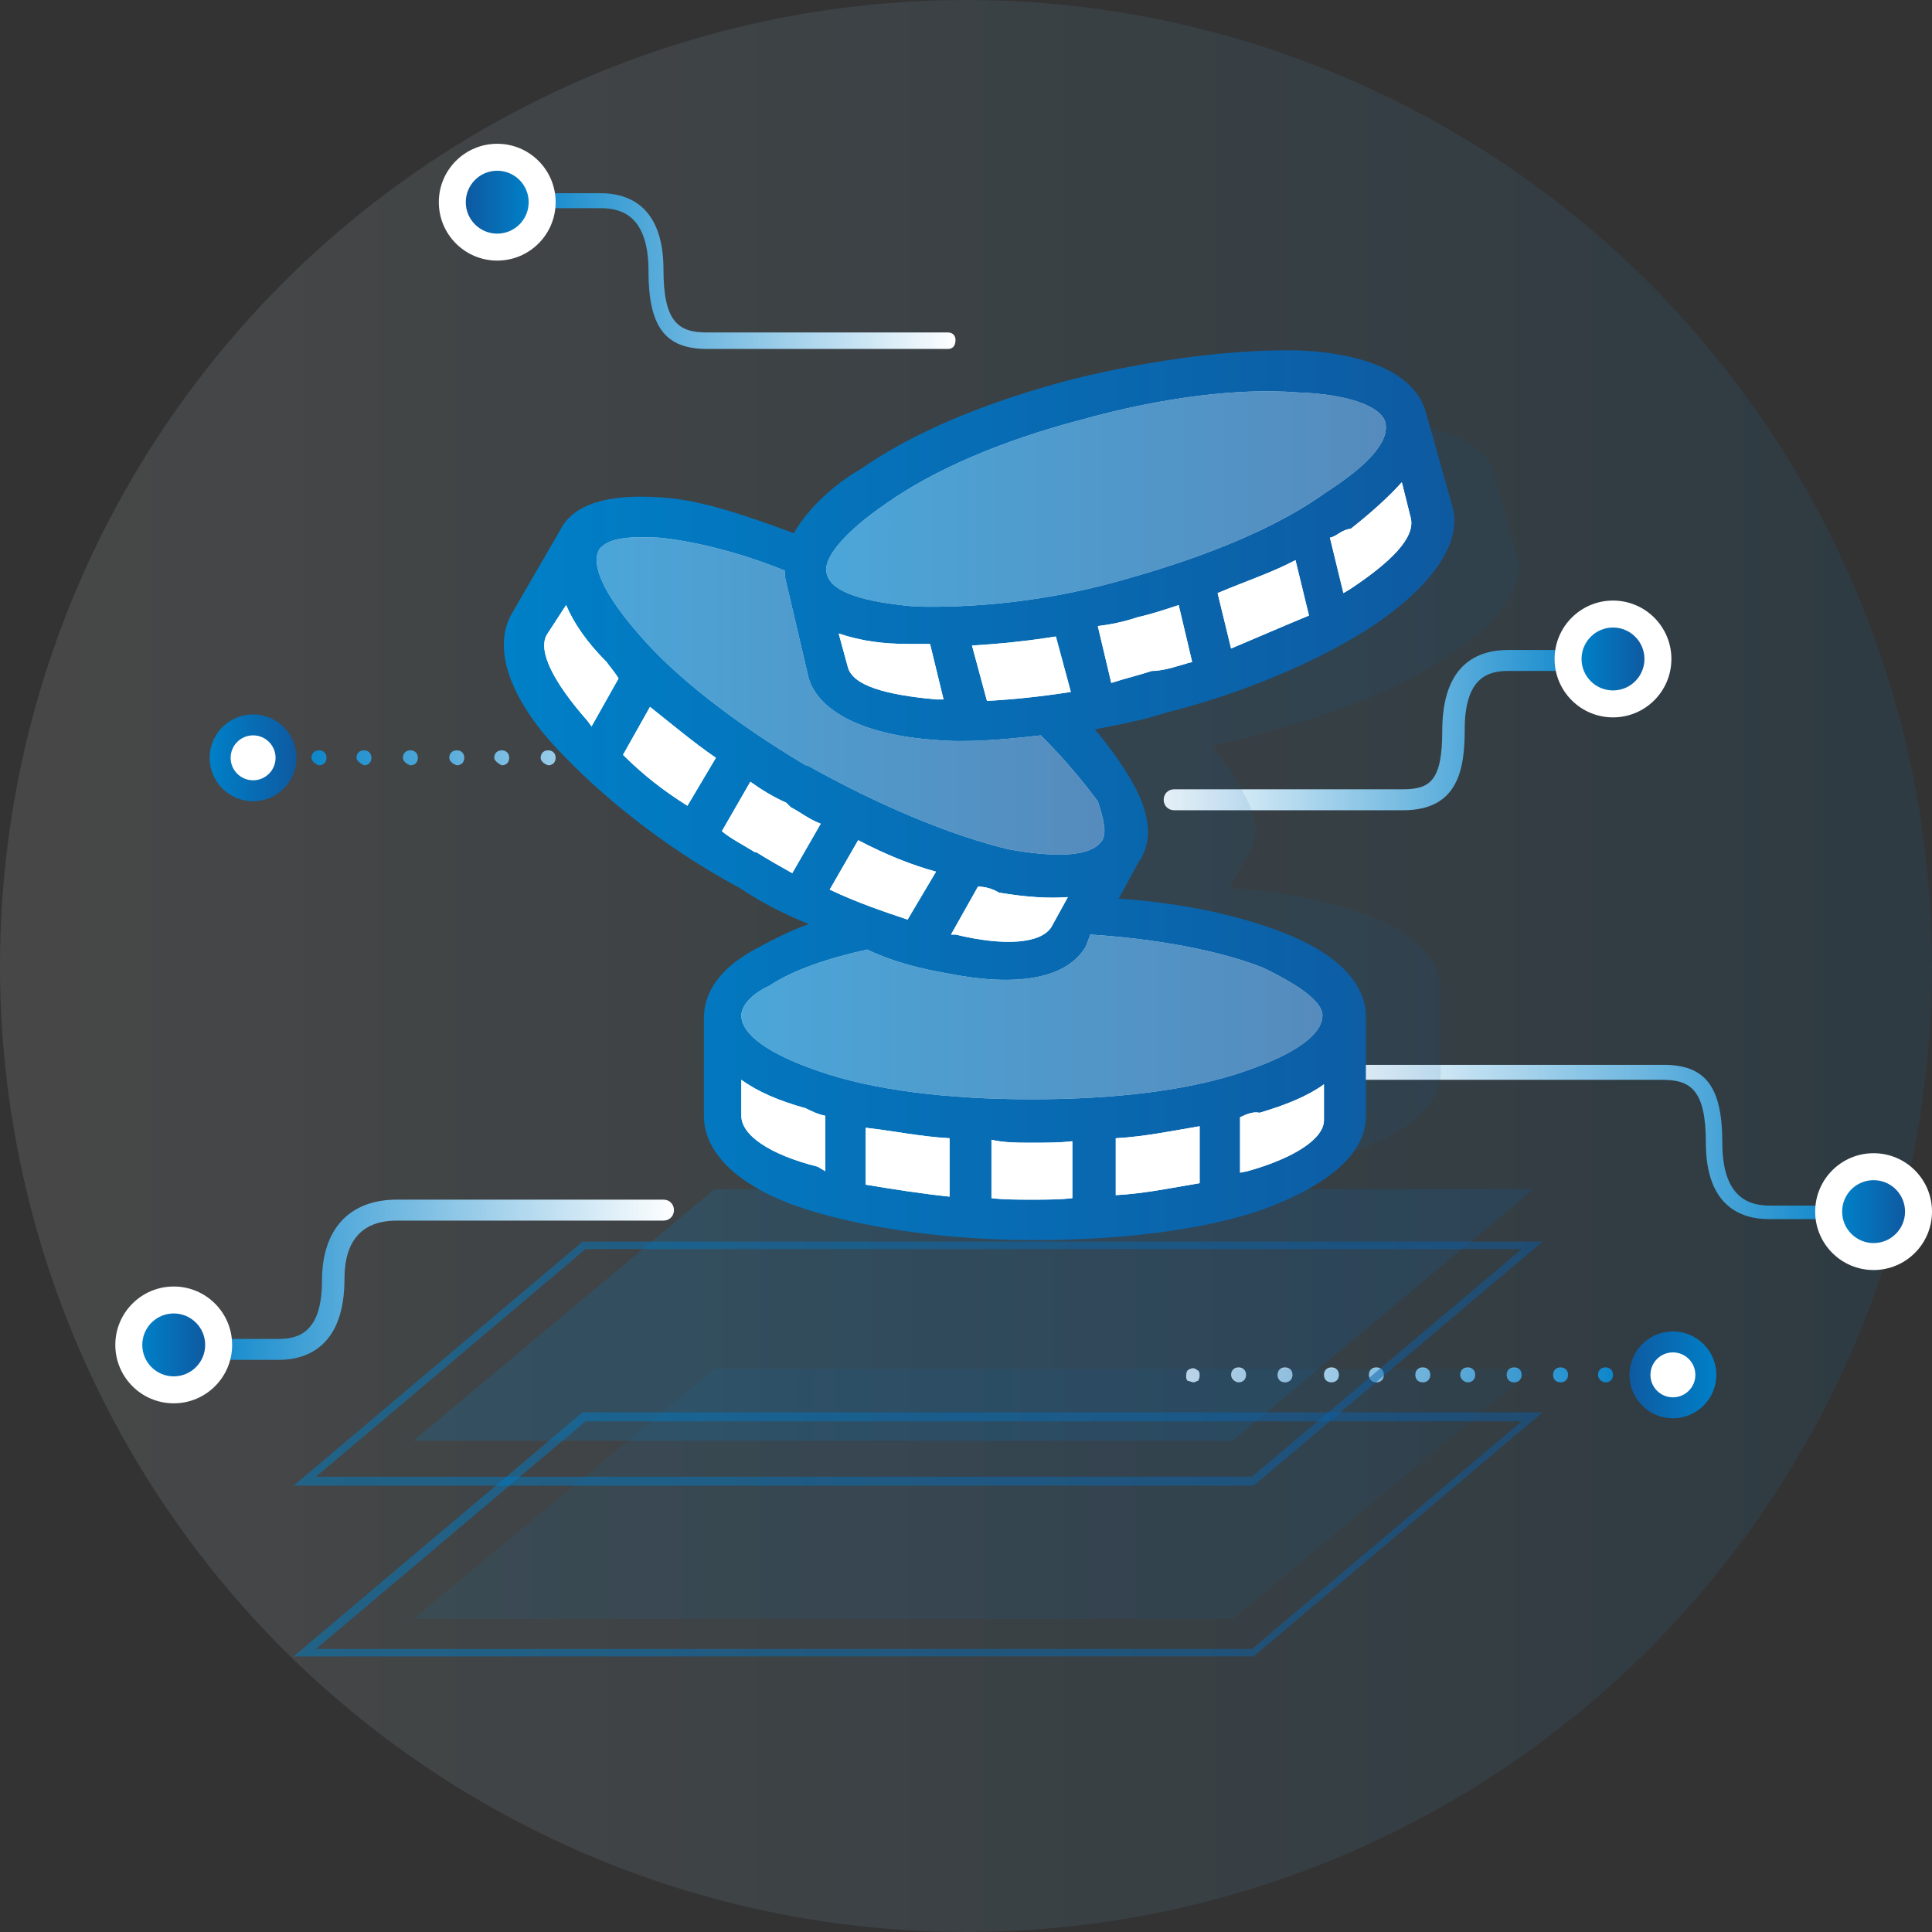 <?xml version="1.0" encoding="utf-8"?>
<!-- Generator: Adobe Illustrator 22.0.1, SVG Export Plug-In . SVG Version: 6.00 Build 0)  -->
<svg version="1.1" id="Capa_1" xmlns="http://www.w3.org/2000/svg" xmlns:xlink="http://www.w3.org/1999/xlink" x="0px" y="0px"
	 viewBox="0 0 129 129" style="enable-background:new 0 0 129 129;" xml:space="preserve">
<rect x="0" y="0" width="129" height="129" fill="#333333" stroke="none"/>
<style type="text/css">
	.st0{fill:url(#SVGID_1_);}
	.st1{opacity:0.5;}
	.st2{fill:url(#SVGID_2_);}
	.st3{fill:url(#SVGID_3_);}
	.st4{fill:#FFFFFF;}
	.st5{fill:url(#SVGID_4_);}
	.st6{fill:url(#SVGID_5_);}
	.st7{fill:url(#SVGID_6_);}
	.st8{fill:url(#SVGID_7_);}
	.st9{fill:url(#SVGID_8_);}
	.st10{fill:url(#SVGID_9_);}
	.st11{fill:url(#SVGID_10_);}
	.st12{fill:url(#SVGID_11_);}
	.st13{fill:url(#SVGID_12_);}
	.st14{fill:url(#SVGID_13_);}
	.st15{fill:url(#SVGID_14_);}
	.st16{fill:url(#SVGID_15_);}
	.st17{fill:url(#SVGID_16_);}
	.st18{fill:url(#SVGID_17_);}
	.st19{fill:url(#SVGID_18_);}
	.st20{opacity:0.1;fill:url(#SVGID_19_);enable-background:new    ;}
	.st21{opacity:0.2;fill:url(#SVGID_20_);enable-background:new    ;}
	.st22{opacity:0.1;fill:url(#SVGID_21_);}
	.st23{fill:url(#SVGID_22_);}
	.st24{opacity:0.7;fill:url(#SVGID_23_);enable-background:new    ;}
	.st25{opacity:0.7;fill:url(#SVGID_24_);enable-background:new    ;}
	.st26{opacity:0.7;fill:url(#SVGID_25_);enable-background:new    ;}
	.st27{fill:url(#SVGID_26_);}
</style>
<g>
	
		<linearGradient id="SVGID_1_" gradientUnits="userSpaceOnUse" x1="0" y1="64.5" x2="129" y2="64.5" gradientTransform="matrix(1 0 0 -1 0 129)">
		<stop  offset="0" style="stop-color:#FFFFFF;stop-opacity:0.1"/>
		<stop  offset="1" style="stop-color:#0080C8;stop-opacity:0.1"/>
	</linearGradient>
	<circle class="st0" cx="64.5" cy="64.5" r="64.5"/>
	<g class="st1">
		<linearGradient id="SVGID_2_" gradientUnits="userSpaceOnUse" x1="19.585" y1="102.507" x2="103.051" y2="102.507">
			<stop  offset="0" style="stop-color:#0080C8"/>
			<stop  offset="1" style="stop-color:#0E5AA1"/>
		</linearGradient>
		<path class="st2" d="M83.7,110.6H19.6l19.3-16.3h64.1L83.7,110.6z M21.1,110.1h62.5l18-15.2H39.1L21.1,110.1z"/>
	</g>
	<g>
		
			<linearGradient id="SVGID_3_" gradientUnits="userSpaceOnUse" x1="77.638" y1="80.297" x2="107.619" y2="80.297" gradientTransform="matrix(1 0 0 -1 0 129)">
			<stop  offset="0" style="stop-color:#FFFFFF"/>
			<stop  offset="1" style="stop-color:#0080C8"/>
		</linearGradient>
		<path class="st3" d="M93.7,54.1H78.4c-0.4,0-0.7-0.3-0.7-0.7s0.3-0.7,0.7-0.7h15.3c1.8,0,2.6-0.6,2.6-3.9c0-4.5,2.4-5.4,4.4-5.4
			h6.1c0.4,0,0.7,0.3,0.7,0.7s-0.3,0.7-0.7,0.7h-6.1c-1.3,0-2.9,0.4-2.9,3.9C97.8,51.3,97.4,54.1,93.7,54.1z"/>
	</g>
	<circle class="st4" cx="107.7" cy="44" r="3.9"/>
	
		<linearGradient id="SVGID_4_" gradientUnits="userSpaceOnUse" x1="105.63" y1="85.047" x2="109.8" y2="85.047" gradientTransform="matrix(1 0 0 -1 0 129)">
		<stop  offset="0" style="stop-color:#0080C8"/>
		<stop  offset="1" style="stop-color:#0E5AA1"/>
	</linearGradient>
	<circle class="st5" cx="107.7" cy="44" r="2.1"/>
	<g>
		
			<linearGradient id="SVGID_5_" gradientUnits="userSpaceOnUse" x1="1304.817" y1="172.909" x2="1335.068" y2="172.909" gradientTransform="matrix(-1 0 0 -1 1368.655 191.009)">
			<stop  offset="0" style="stop-color:#FFFFFF"/>
			<stop  offset="1" style="stop-color:#0080C8"/>
		</linearGradient>
		<path class="st6" d="M63.3,23.3H47.2c-2.8,0-3.9-1.5-3.9-5.2s-1.8-4.2-3.2-4.2H34c-0.3,0-0.5-0.2-0.5-0.5s0.2-0.5,0.5-0.5h6.1
			c1.9,0,4.2,0.9,4.2,5.1c0,3.5,1,4.2,2.9,4.2h16.1c0.3,0,0.5,0.2,0.5,0.5C63.8,23.1,63.6,23.3,63.3,23.3z"/>
	</g>
	<circle class="st4" cx="33.2" cy="13.5" r="3.9"/>
	
		<linearGradient id="SVGID_6_" gradientUnits="userSpaceOnUse" x1="1333.346" y1="177.509" x2="1337.516" y2="177.509" gradientTransform="matrix(-1 0 0 -1 1368.655 191.009)">
		<stop  offset="0" style="stop-color:#0080C8"/>
		<stop  offset="1" style="stop-color:#0E5AA1"/>
	</linearGradient>
	<circle class="st7" cx="33.2" cy="13.5" r="2.1"/>
	<g>
		
			<linearGradient id="SVGID_7_" gradientUnits="userSpaceOnUse" x1="-95.125" y1="40.797" x2="-59.82" y2="40.797" gradientTransform="matrix(1 0 0 1 184.561 35.453)">
			<stop  offset="0" style="stop-color:#FFFFFF"/>
			<stop  offset="1" style="stop-color:#0080C8"/>
		</linearGradient>
		<path class="st8" d="M124.2,81.4h-6.1c-1.9,0-4.2-0.9-4.2-5.1c0-3.5-1-4.2-2.9-4.2H89.9c-0.3,0-0.5-0.2-0.5-0.5s0.2-0.5,0.5-0.5
			h21.2c2.8,0,3.9,1.5,3.9,5.2s1.8,4.2,3.2,4.2h6.1c0.3,0,0.5,0.2,0.5,0.5S124.5,81.4,124.2,81.4z"/>
	</g>
	<circle class="st4" cx="125.1" cy="80.9" r="3.9"/>
	
		<linearGradient id="SVGID_8_" gradientUnits="userSpaceOnUse" x1="-61.541" y1="45.447" x2="-57.371" y2="45.447" gradientTransform="matrix(1 0 0 1 184.561 35.453)">
		<stop  offset="0" style="stop-color:#0080C8"/>
		<stop  offset="1" style="stop-color:#0E5AA1"/>
	</linearGradient>
	<circle class="st9" cx="125.1" cy="80.9" r="2.1"/>
	<g>
		
			<linearGradient id="SVGID_9_" gradientUnits="userSpaceOnUse" x1="1484.166" y1="-89.835" x2="1517.439" y2="-89.835" gradientTransform="matrix(-1 0 0 1 1529.213 175.285)">
			<stop  offset="0" style="stop-color:#FFFFFF"/>
			<stop  offset="1" style="stop-color:#0080C8"/>
		</linearGradient>
		<path class="st10" d="M18.6,90.8h-6.1c-0.4,0-0.7-0.3-0.7-0.7c0-0.4,0.3-0.7,0.7-0.7h6.1c1.3,0,2.9-0.4,2.9-3.9
			c0-3.4,1.8-5.4,5-5.4h17.8c0.4,0,0.7,0.3,0.7,0.7c0,0.4-0.3,0.7-0.7,0.7H26.5c-2.3,0-3.5,1.3-3.5,3.9C23,89.8,20.6,90.8,18.6,90.8
			z"/>
	</g>
	<circle class="st4" cx="11.6" cy="89.8" r="3.9"/>
	
		<linearGradient id="SVGID_10_" gradientUnits="userSpaceOnUse" x1="9.524" y1="39.2" x2="13.694" y2="39.2" gradientTransform="matrix(1 0 0 -1 0 129)">
		<stop  offset="0" style="stop-color:#0080C8"/>
		<stop  offset="1" style="stop-color:#0E5AA1"/>
	</linearGradient>
	<circle class="st11" cx="11.6" cy="89.8" r="2.1"/>
	<g>
		<g>
			
				<linearGradient id="SVGID_11_" gradientUnits="userSpaceOnUse" x1="17.724" y1="78.471" x2="49.359" y2="78.471" gradientTransform="matrix(1 0 0 -1 0 129)">
				<stop  offset="0" style="stop-color:#0080C8"/>
				<stop  offset="1" style="stop-color:#FFFFFF"/>
			</linearGradient>
			<path class="st12" d="M48.9,51c-0.1,0-0.1,0-0.2,0c-0.1,0-0.1-0.1-0.2-0.1c0,0-0.1-0.1-0.1-0.2c0-0.1,0-0.1,0-0.2
				c0-0.1,0-0.3,0.1-0.3c0,0,0.1-0.1,0.2-0.1c0.2-0.1,0.4,0,0.5,0.1s0.1,0.2,0.1,0.3s0,0.3-0.1,0.3C49.1,51,49,51,48.9,51z"/>
		</g>
		<g>
			
				<linearGradient id="SVGID_12_" gradientUnits="userSpaceOnUse" x1="19.34" y1="78.4" x2="49.19" y2="78.4" gradientTransform="matrix(1 0 0 -1 0 129)">
				<stop  offset="0" style="stop-color:#0080C8"/>
				<stop  offset="1" style="stop-color:#FFFFFF"/>
			</linearGradient>
			<path class="st13" d="M45.3,50.6c0-0.3,0.2-0.5,0.5-0.5l0,0c0.3,0,0.5,0.2,0.5,0.5l0,0c0,0.3-0.2,0.5-0.5,0.5l0,0
				C45.5,51,45.3,50.8,45.3,50.6z M42.2,50.6c0-0.3,0.2-0.5,0.5-0.5l0,0c0.3,0,0.5,0.2,0.5,0.5l0,0c0,0.3-0.2,0.5-0.5,0.5l0,0
				C42.5,51,42.2,50.8,42.2,50.6z M39.2,50.6c0-0.3,0.2-0.5,0.5-0.5l0,0c0.3,0,0.5,0.2,0.5,0.5l0,0c0,0.3-0.2,0.5-0.5,0.5l0,0
				C39.4,51,39.2,50.8,39.2,50.6z M36.1,50.6c0-0.3,0.2-0.5,0.5-0.5l0,0c0.3,0,0.5,0.2,0.5,0.5l0,0c0,0.3-0.2,0.5-0.5,0.5l0,0
				C36.3,51,36.1,50.8,36.1,50.6z M33,50.6c0-0.3,0.2-0.5,0.5-0.5l0,0c0.3,0,0.5,0.2,0.5,0.5l0,0c0,0.3-0.2,0.5-0.5,0.5l0,0
				C33.3,51,33,50.8,33,50.6z M30,50.6c0-0.3,0.2-0.5,0.5-0.5l0,0c0.3,0,0.5,0.2,0.5,0.5l0,0c0,0.3-0.2,0.5-0.5,0.5l0,0
				C30.2,51,30,50.8,30,50.6z M26.9,50.6c0-0.3,0.2-0.5,0.5-0.5l0,0c0.3,0,0.5,0.2,0.5,0.5l0,0c0,0.3-0.2,0.5-0.5,0.5l0,0
				C27.1,51,26.9,50.8,26.9,50.6z M23.8,50.6c0-0.3,0.2-0.5,0.5-0.5l0,0c0.3,0,0.5,0.2,0.5,0.5l0,0c0,0.3-0.2,0.5-0.5,0.5l0,0
				C24.1,51,23.8,50.8,23.8,50.6z M20.8,50.6c0-0.3,0.2-0.5,0.5-0.5l0,0c0.3,0,0.5,0.2,0.5,0.5l0,0c0,0.3-0.2,0.5-0.5,0.5l0,0
				C21,51,20.8,50.8,20.8,50.6z"/>
		</g>
		<g>
			
				<linearGradient id="SVGID_13_" gradientUnits="userSpaceOnUse" x1="17.724" y1="78.4" x2="49.359" y2="78.4" gradientTransform="matrix(1 0 0 -1 0 129)">
				<stop  offset="0" style="stop-color:#0080C8"/>
				<stop  offset="1" style="stop-color:#FFFFFF"/>
			</linearGradient>
			<path class="st14" d="M18.2,51c-0.1,0-0.1,0-0.2,0s-0.1-0.1-0.2-0.1c-0.1-0.1-0.1-0.2-0.1-0.3s0-0.3,0.1-0.3c0,0,0.1-0.1,0.2-0.1
				s0.3,0,0.4,0s0.1,0.1,0.2,0.1c0.1,0.1,0.1,0.2,0.1,0.3s0,0.3-0.1,0.3c0,0-0.1,0.1-0.2,0.1S18.3,51,18.2,51z"/>
		</g>
	</g>
	
		<linearGradient id="SVGID_14_" gradientUnits="userSpaceOnUse" x1="13.967" y1="78.4" x2="19.755" y2="78.4" gradientTransform="matrix(1 0 0 -1 0 129)">
		<stop  offset="0" style="stop-color:#0080C8"/>
		<stop  offset="1" style="stop-color:#0E5AA1"/>
	</linearGradient>
	<circle class="st15" cx="16.9" cy="50.6" r="2.9"/>
	<circle class="st4" cx="16.9" cy="50.6" r="1.5"/>
	<g>
		<g>
			
				<linearGradient id="SVGID_15_" gradientUnits="userSpaceOnUse" x1="110.806" y1="37.171" x2="79.171" y2="37.171" gradientTransform="matrix(1 0 0 -1 0 129)">
				<stop  offset="0" style="stop-color:#0080C8"/>
				<stop  offset="1" style="stop-color:#FFFFFF"/>
			</linearGradient>
			<path class="st16" d="M79.7,92.3c-0.1,0-0.3-0.1-0.4-0.1c-0.1-0.1-0.1-0.2-0.1-0.3c0-0.1,0-0.3,0.1-0.4s0.4-0.2,0.5-0.1
				c0.1,0,0.1,0.1,0.2,0.1c0.1,0.1,0.1,0.2,0.1,0.4c0,0.1-0.1,0.3-0.1,0.3C79.9,92.2,79.8,92.3,79.7,92.3z"/>
		</g>
		<g>
			
				<linearGradient id="SVGID_16_" gradientUnits="userSpaceOnUse" x1="109.19" y1="37.2" x2="79.341" y2="37.2" gradientTransform="matrix(1 0 0 -1 0 129)">
				<stop  offset="0" style="stop-color:#0080C8"/>
				<stop  offset="1" style="stop-color:#FFFFFF"/>
			</linearGradient>
			<path class="st17" d="M106.7,91.8c0-0.3,0.2-0.5,0.5-0.5l0,0c0.3,0,0.5,0.2,0.5,0.5l0,0c0,0.3-0.2,0.5-0.5,0.5l0,0
				C107,92.3,106.7,92.1,106.7,91.8z M103.7,91.8c0-0.3,0.2-0.5,0.5-0.5l0,0c0.3,0,0.5,0.2,0.5,0.5l0,0c0,0.3-0.2,0.5-0.5,0.5l0,0
				C103.9,92.3,103.7,92.1,103.7,91.8z M100.6,91.8c0-0.3,0.2-0.5,0.5-0.5l0,0c0.3,0,0.5,0.2,0.5,0.5l0,0c0,0.3-0.2,0.5-0.5,0.5l0,0
				C100.8,92.3,100.6,92.1,100.6,91.8z M97.5,91.8c0-0.3,0.2-0.5,0.5-0.5l0,0c0.3,0,0.5,0.2,0.5,0.5l0,0c0,0.3-0.2,0.5-0.5,0.5l0,0
				C97.8,92.3,97.5,92.1,97.5,91.8z M94.5,91.8c0-0.3,0.2-0.5,0.5-0.5l0,0c0.3,0,0.5,0.2,0.5,0.5l0,0c0,0.3-0.2,0.5-0.5,0.5l0,0
				C94.7,92.3,94.5,92.1,94.5,91.8z M91.4,91.8c0-0.3,0.2-0.5,0.5-0.5l0,0c0.3,0,0.5,0.2,0.5,0.5l0,0c0,0.3-0.2,0.5-0.5,0.5l0,0
				C91.6,92.3,91.4,92.1,91.4,91.8z M88.4,91.8c0-0.3,0.2-0.5,0.5-0.5l0,0c0.3,0,0.5,0.2,0.5,0.5l0,0c0,0.3-0.2,0.5-0.5,0.5l0,0
				C88.6,92.3,88.4,92.1,88.4,91.8z M85.3,91.8c0-0.3,0.2-0.5,0.5-0.5l0,0c0.3,0,0.5,0.2,0.5,0.5l0,0c0,0.3-0.2,0.5-0.5,0.5l0,0
				C85.5,92.3,85.3,92.1,85.3,91.8z M82.2,91.8c0-0.3,0.2-0.5,0.5-0.5l0,0c0.3,0,0.5,0.2,0.5,0.5l0,0c0,0.3-0.2,0.5-0.5,0.5l0,0
				C82.5,92.3,82.2,92.1,82.2,91.8z"/>
		</g>
		<g>
			
				<linearGradient id="SVGID_17_" gradientUnits="userSpaceOnUse" x1="110.806" y1="37.221" x2="79.171" y2="37.221" gradientTransform="matrix(1 0 0 -1 0 129)">
				<stop  offset="0" style="stop-color:#0080C8"/>
				<stop  offset="1" style="stop-color:#FFFFFF"/>
			</linearGradient>
			<path class="st18" d="M110.3,92.3c-0.1,0-0.3-0.1-0.4-0.1c0,0-0.1-0.1-0.1-0.2s0-0.1,0-0.2s0-0.1,0-0.2s0.1-0.1,0.1-0.2
				c0,0,0.1-0.1,0.2-0.1c0.2-0.1,0.4,0,0.5,0.1c0,0,0.1,0.1,0.1,0.2s0,0.1,0,0.2s0,0.1,0,0.2s-0.1,0.1-0.1,0.2
				C110.6,92.2,110.5,92.3,110.3,92.3C110.4,92.3,110.4,92.3,110.3,92.3z"/>
		</g>
	</g>
	
		<linearGradient id="SVGID_18_" gradientUnits="userSpaceOnUse" x1="1473.955" y1="-37.343" x2="1479.743" y2="-37.343" gradientTransform="matrix(-1 0 0 1 1588.514 129.143)">
		<stop  offset="0" style="stop-color:#0080C8"/>
		<stop  offset="1" style="stop-color:#0E5AA1"/>
	</linearGradient>
	<circle class="st19" cx="111.7" cy="91.8" r="2.9"/>
	<circle class="st4" cx="111.7" cy="91.8" r="1.5"/>
	
		<linearGradient id="SVGID_19_" gradientUnits="userSpaceOnUse" x1="27.612" y1="29.233" x2="102.448" y2="29.233" gradientTransform="matrix(1 0 0 -1 0 129)">
		<stop  offset="0" style="stop-color:#0080C8"/>
		<stop  offset="1" style="stop-color:#0E5AA1"/>
	</linearGradient>
	<polygon class="st20" points="82.3,108.1 27.6,108.1 47.7,91.4 102.4,91.4 	"/>
	
		<linearGradient id="SVGID_20_" gradientUnits="userSpaceOnUse" x1="27.612" y1="41.183" x2="102.448" y2="41.183" gradientTransform="matrix(1 0 0 -1 0 129)">
		<stop  offset="0" style="stop-color:#0080C8"/>
		<stop  offset="1" style="stop-color:#0E5AA1"/>
	</linearGradient>
	<polygon class="st21" points="82.3,96.2 27.6,96.2 47.7,79.4 102.4,79.4 	"/>
	<linearGradient id="SVGID_21_" gradientUnits="userSpaceOnUse" x1="47.816" y1="53.414" x2="101.367" y2="53.414">
		<stop  offset="0" style="stop-color:#0080C8"/>
		<stop  offset="1" style="stop-color:#0E5AA1"/>
	</linearGradient>
	<path class="st22" d="M101.3,37.2l-1.5-5.4c-0.5-2.2-3.2-3.3-7.1-3.6c-3.3-0.1-7.9,0.4-12.7,1.6c-4.9,1.3-9.1,3-12,5.1
		c-1.7,1.1-3.1,2.5-3.8,3.7c-2.9-1.1-5.5-1.9-7.7-2c-2.7-0.2-4.7,0.3-5.5,1.8l-2.8,4.9c-1.1,1.9,0,4.7,2.6,7.5
		c2.4,2.6,5.9,5.5,10.2,7.9c1.3,0.9,2.6,1.5,3.9,2c-1.2,0.4-2.3,1-3.2,1.5C60,63.2,59,64.5,59,66v5.6c0,2.2,2.2,4.1,5.9,5.3
		c3.2,1.1,7.8,1.7,12.7,1.7c5,0,9.5-0.6,12.7-1.7c3.8-1.3,5.9-3.1,5.9-5.3V66c0-1.9-1.7-3.7-4.9-4.9c-2.5-0.9-5.5-1.6-9.2-1.8l1.1-2
		c0.9-1.2,0.8-2.7-0.2-4.4c-0.4-1-1.2-2-2.2-3.1c1.3-0.3,2.7-0.5,4-1c4.7-1.2,9.1-3.1,11.9-5C100.1,41.6,101.8,39.2,101.3,37.2z"/>
	<g>
		
			<linearGradient id="SVGID_22_" gradientUnits="userSpaceOnUse" x1="33.674" y1="75.896" x2="97.064" y2="75.896" gradientTransform="matrix(1 0 0 -1 0 129)">
			<stop  offset="0" style="stop-color:#0080C8"/>
			<stop  offset="1" style="stop-color:#0E5AA1"/>
		</linearGradient>
		<path class="st23" d="M95.2,27.5l1.8,6.4c0.6,2.4-1.4,5.2-5.2,7.8c-3.3,2.2-8.4,4.5-14,5.9c-1.5,0.5-3.2,0.8-4.7,1.1
			c1.1,1.3,2,2.6,2.6,3.7c1.1,2,1.3,3.8,0.3,5.2l0,0l-1.3,2.4c4.3,0.3,7.9,1.1,10.8,2.2c3.7,1.4,5.7,3.4,5.7,5.7v6.6
			c0,2.6-2.6,4.7-7,6.3c-3.8,1.3-9.2,2-15.1,2s-11.2-0.8-15.1-2c-4.5-1.4-7-3.7-7-6.3V68c0-1.8,1.1-3.3,3.2-4.5
			c1.1-0.6,2.4-1.3,3.8-1.8c-1.5-0.6-3.1-1.4-4.6-2.4l0,0C44.2,56.5,40,53,37.2,50c-3.1-3.3-4.3-6.6-3.1-8.9l3.3-5.7l0,0
			c0.9-1.8,3.3-2.4,6.5-2.2c2.6,0.1,5.6,1.1,9.1,2.4c0.8-1.4,2.4-3.1,4.5-4.3c3.4-2.4,8.4-4.5,14.2-6c5.7-1.4,11.1-2,15.1-1.9
			C91.3,23.6,94.5,25,95.2,27.5L95.2,27.5z"/>
		<path class="st4" d="M57.9,63.4c-2.7,0.6-5,1.4-6.5,2.4c-1.3,0.6-1.9,1.4-1.9,2c0,1.3,1.9,2.6,5.1,3.7c3.7,1.3,8.7,1.9,14.3,1.9
			s10.6-0.6,14.3-1.9c3.2-1.1,5.1-2.4,5.1-3.7c0-0.9-1.5-2-4-3.2c-2.8-1.1-6.9-1.9-11.5-2.2l-0.3,0.8c-1.3,2.2-4.7,2.7-9.2,1.8
			C61.6,64.7,59.8,64.3,57.9,63.4z"/>
		<path class="st4" d="M87.4,41.1l-0.9-3.7c-1.5,0.8-3.3,1.4-5.2,2.2l0.9,3.7C84.1,42.5,85.7,41.8,87.4,41.1z"/>
		<path class="st4" d="M88.8,35.9l0.9,3.7l0.5-0.3c2.7-1.8,4.3-3.4,4-4.7l-0.6-2.4c-0.8,0.9-2,2-3.4,3.1
			C89.5,35.4,89.3,35.8,88.8,35.9L88.8,35.9z"/>
		<path class="st4" d="M79.6,44.2l-0.9-3.8c-0.9,0.3-1.8,0.6-2.7,0.8l0,0c-0.9,0.3-1.8,0.5-2.7,0.6l0.9,3.8c0.9-0.3,1.8-0.5,2.7-0.8
			C77.8,44.8,78.8,44.4,79.6,44.2L79.6,44.2z"/>
		<path class="st4" d="M56,42.3l0.6,2.2c0.3,1.3,2.6,1.9,5.9,2.2H63L62.1,43c-0.5,0-0.9,0-1.3,0C58.9,43,57.5,42.8,56,42.3z"/>
		<path class="st4" d="M65.9,46.8c1.8-0.1,3.7-0.3,5.6-0.6l-1-3.7c-1.9,0.3-3.8,0.5-5.6,0.6L65.9,46.8z"/>
		<path class="st4" d="M69.5,49.1c-2.6,0.3-5.1,0.5-7.1,0.3c-4.5-0.3-7.7-1.8-8.4-4.1l-1.5-6.4c-0.1-0.3-0.1-0.6-0.1-0.8
			c-3.2-1.3-6.3-2-8.4-2.2c-2-0.1-3.4,0-4,0.8c-0.6,1.1,0.5,3.2,2.7,5.7c2.4,2.8,6.4,5.9,11.1,8.7h0.1c5,2.8,9.7,4.7,13.4,5.6
			c3.3,0.6,5.6,0.5,6.3-0.6c0.3-0.5,0.1-1.4-0.3-2.6C72.4,52.3,71.2,50.8,69.5,49.1L69.5,49.1z"/>
		<path class="st4" d="M88.5,32.9c2.8-1.8,4.3-3.4,4-4.7c-0.3-1.1-2.6-1.9-5.9-2c-3.8-0.3-8.9,0.3-14.3,1.8
			c-5.4,1.4-10,3.4-13.1,5.6c-2.8,1.9-4.3,3.7-4,4.7c0.3,1.3,2.6,1.9,5.9,2.2c3.8,0.1,8.9-0.3,14.3-1.9l0,0
			C80.7,37.1,85.3,35.2,88.5,32.9z"/>
		<path class="st4" d="M39.5,48.5l1.8-3.2c-0.3-0.5-0.6-0.8-0.8-1.1c-1.3-1.3-2.2-2.6-2.7-3.8l-1.3,2c-0.6,1.1,0.5,3.2,2.7,5.7
			L39.5,48.5z"/>
		<path class="st4" d="M43.4,47.2l-1.8,3.2c1.3,1.3,2.7,2.4,4.3,3.4l1.9-3.2C46.2,49.5,44.8,48.3,43.4,47.2z"/>
		<path class="st4" d="M50.1,52.2l-1.9,3.3c0.6,0.5,1.4,0.9,2.2,1.4h0.1c0.8,0.5,1.5,0.9,2.4,1.4l1.9-3.3c-0.8-0.3-1.4-0.8-2-1.1
			l-0.3-0.3C51.6,53.2,50.8,52.7,50.1,52.2z"/>
		<path class="st4" d="M57.3,56.1l-1.9,3.3c1.9,0.9,3.7,1.5,5.2,2l1.9-3.2C61,57.8,59.2,57.1,57.3,56.1L57.3,56.1z"/>
		<path class="st4" d="M65.3,59.2l-1.8,3.2h0.3c3.3,0.8,5.7,0.6,6.4-0.5l1.1-2c-1.3,0.1-2.8,0-4.6-0.3
			C66.2,59.3,65.7,59.2,65.3,59.2L65.3,59.2z"/>
		<path class="st4" d="M55.1,78.2v-3.7c-0.5-0.1-0.9-0.3-1.3-0.5c-1.8-0.5-3.2-1.1-4.3-1.9v2.4c0,1.3,1.9,2.6,5.1,3.4L55.1,78.2
			L55.1,78.2z"/>
		<path class="st4" d="M57.8,75.3v3.8c1.8,0.3,3.7,0.6,5.6,0.8V76C61.5,75.9,59.6,75.5,57.8,75.3z"/>
		<path class="st4" d="M66.2,76.1V80c0.8,0.1,1.8,0.1,2.7,0.1c0.9,0,1.9,0,2.7-0.1v-3.8c-0.8,0.1-1.8,0.1-2.7,0.1
			C68,76.3,67,76.3,66.2,76.1z"/>
		<path class="st4" d="M74.5,76v3.8c1.9-0.1,3.8-0.5,5.6-0.8v-3.8C78.3,75.5,76.4,75.9,74.5,76z"/>
		<path class="st4" d="M82.8,74.6v3.7l0.5-0.1c3.2-0.9,5.1-2.2,5.1-3.4v-2.4c-1.1,0.8-2.6,1.4-4.3,1.9
			C83.7,74.2,83.2,74.4,82.8,74.6z"/>
		
			<linearGradient id="SVGID_23_" gradientUnits="userSpaceOnUse" x1="49.533" y1="61.021" x2="88.326" y2="61.021" gradientTransform="matrix(1 0 0 -1 0 129)">
			<stop  offset="0" style="stop-color:#0080C8"/>
			<stop  offset="1" style="stop-color:#0E5AA1"/>
		</linearGradient>
		<path class="st24" d="M57.9,63.4c-2.7,0.6-5,1.4-6.5,2.4c-1.3,0.6-1.9,1.4-1.9,2c0,1.3,1.9,2.6,5.1,3.7c3.7,1.3,8.7,1.9,14.3,1.9
			s10.6-0.6,14.3-1.9c3.2-1.1,5.1-2.4,5.1-3.7c0-0.9-1.5-2-4-3.2c-2.8-1.1-6.9-1.9-11.5-2.2l-0.3,0.8c-1.3,2.2-4.7,2.7-9.2,1.8
			C61.6,64.7,59.8,64.3,57.9,63.4z"/>
		<path class="st4" d="M87.4,41.1l-0.9-3.7c-1.5,0.8-3.3,1.4-5.2,2.2l0.9,3.7C84.1,42.5,85.7,41.8,87.4,41.1z"/>
		<path class="st4" d="M88.8,35.9l0.9,3.7l0.5-0.3c2.7-1.8,4.3-3.4,4-4.7l-0.6-2.4c-0.8,0.9-2,2-3.4,3.1
			C89.5,35.4,89.3,35.8,88.8,35.9L88.8,35.9z"/>
		<path class="st4" d="M79.6,44.2l-0.9-3.8c-0.9,0.3-1.8,0.6-2.7,0.8l0,0c-0.9,0.3-1.8,0.5-2.7,0.6l0.9,3.8c0.9-0.3,1.8-0.5,2.7-0.8
			C77.8,44.8,78.8,44.4,79.6,44.2L79.6,44.2z"/>
		<path class="st4" d="M56,42.3l0.6,2.2c0.3,1.3,2.6,1.9,5.9,2.2H63L62.1,43c-0.5,0-0.9,0-1.3,0C58.9,43,57.5,42.8,56,42.3z"/>
		<path class="st4" d="M65.9,46.8c1.8-0.1,3.7-0.3,5.6-0.6l-1-3.7c-1.9,0.3-3.8,0.5-5.6,0.6L65.9,46.8z"/>
		
			<linearGradient id="SVGID_24_" gradientUnits="userSpaceOnUse" x1="39.662" y1="82.481" x2="73.531" y2="82.481" gradientTransform="matrix(1 0 0 -1 0 129)">
			<stop  offset="0" style="stop-color:#0080C8"/>
			<stop  offset="1" style="stop-color:#0E5AA1"/>
		</linearGradient>
		<path class="st25" d="M69.5,49.1c-2.6,0.3-5.1,0.5-7.1,0.3c-4.5-0.3-7.7-1.8-8.4-4.1l-1.5-6.4c-0.1-0.3-0.1-0.6-0.1-0.8
			c-3.2-1.3-6.3-2-8.4-2.2c-2-0.1-3.4,0-4,0.8c-0.6,1.1,0.5,3.2,2.7,5.7c2.4,2.8,6.4,5.9,11.1,8.7h0.1c5,2.8,9.7,4.7,13.4,5.6
			c3.3,0.6,5.6,0.5,6.3-0.6c0.3-0.5,0.1-1.4-0.3-2.6C72.4,52.3,71.2,50.8,69.5,49.1L69.5,49.1z"/>
		
			<linearGradient id="SVGID_25_" gradientUnits="userSpaceOnUse" x1="55.052" y1="95.751" x2="92.483" y2="95.751" gradientTransform="matrix(1 0 0 -1 0 129)">
			<stop  offset="0" style="stop-color:#0080C8"/>
			<stop  offset="1" style="stop-color:#0E5AA1"/>
		</linearGradient>
		<path class="st26" d="M88.5,32.9c2.8-1.8,4.3-3.4,4-4.7c-0.3-1.1-2.6-1.9-5.9-2c-3.8-0.3-8.9,0.3-14.3,1.8
			c-5.4,1.4-10,3.4-13.1,5.6c-2.8,1.9-4.3,3.7-4,4.7c0.3,1.3,2.6,1.9,5.9,2.2c3.8,0.1,8.9-0.3,14.3-1.9l0,0
			C80.7,37.1,85.3,35.2,88.5,32.9z"/>
		<path class="st4" d="M39.5,48.5l1.8-3.2c-0.3-0.5-0.6-0.8-0.8-1.1c-1.3-1.3-2.2-2.6-2.7-3.8l-1.3,2c-0.6,1.1,0.5,3.2,2.7,5.7
			L39.5,48.5z"/>
		<path class="st4" d="M43.4,47.2l-1.8,3.2c1.3,1.3,2.7,2.4,4.3,3.4l1.9-3.2C46.2,49.5,44.8,48.3,43.4,47.2z"/>
		<path class="st4" d="M50.1,52.2l-1.9,3.3c0.6,0.5,1.4,0.9,2.2,1.4h0.1c0.8,0.5,1.5,0.9,2.4,1.4l1.9-3.3c-0.8-0.3-1.4-0.8-2-1.1
			l-0.3-0.3C51.6,53.2,50.8,52.7,50.1,52.2z"/>
		<path class="st4" d="M57.3,56.1l-1.9,3.3c1.9,0.9,3.7,1.5,5.2,2l1.9-3.2C61,57.8,59.2,57.1,57.3,56.1L57.3,56.1z"/>
		<path class="st4" d="M65.3,59.2l-1.8,3.2h0.3c3.3,0.8,5.7,0.6,6.4-0.5l1.1-2c-1.3,0.1-2.8,0-4.6-0.3
			C66.2,59.3,65.7,59.2,65.3,59.2L65.3,59.2z"/>
		<path class="st4" d="M55.1,78.2v-3.7c-0.5-0.1-0.9-0.3-1.3-0.5c-1.8-0.5-3.2-1.1-4.3-1.9v2.4c0,1.3,1.9,2.6,5.1,3.4L55.1,78.2
			L55.1,78.2z"/>
		<path class="st4" d="M57.8,75.3v3.8c1.8,0.3,3.7,0.6,5.6,0.8V76C61.5,75.9,59.6,75.5,57.8,75.3z"/>
		<path class="st4" d="M66.2,76.1V80c0.8,0.1,1.8,0.1,2.7,0.1c0.9,0,1.9,0,2.7-0.1v-3.8c-0.8,0.1-1.8,0.1-2.7,0.1
			C68,76.3,67,76.3,66.2,76.1z"/>
		<path class="st4" d="M74.5,76v3.8c1.9-0.1,3.8-0.5,5.6-0.8v-3.8C78.3,75.5,76.4,75.9,74.5,76z"/>
		<path class="st4" d="M82.8,74.6v3.7l0.5-0.1c3.2-0.9,5.1-2.2,5.1-3.4v-2.4c-1.1,0.8-2.6,1.4-4.3,1.9
			C83.7,74.2,83.2,74.4,82.8,74.6z"/>
	</g>
	<g class="st1">
		<linearGradient id="SVGID_26_" gradientUnits="userSpaceOnUse" x1="19.585" y1="91.053" x2="103.051" y2="91.053">
			<stop  offset="0" style="stop-color:#0080C8"/>
			<stop  offset="1" style="stop-color:#0E5AA1"/>
		</linearGradient>
		<path class="st27" d="M83.7,99.2H19.6l19.3-16.3h64.1L83.7,99.2z M21.1,98.6h62.5l18-15.2H39.1L21.1,98.6z"/>
	</g>
</g>
</svg>
